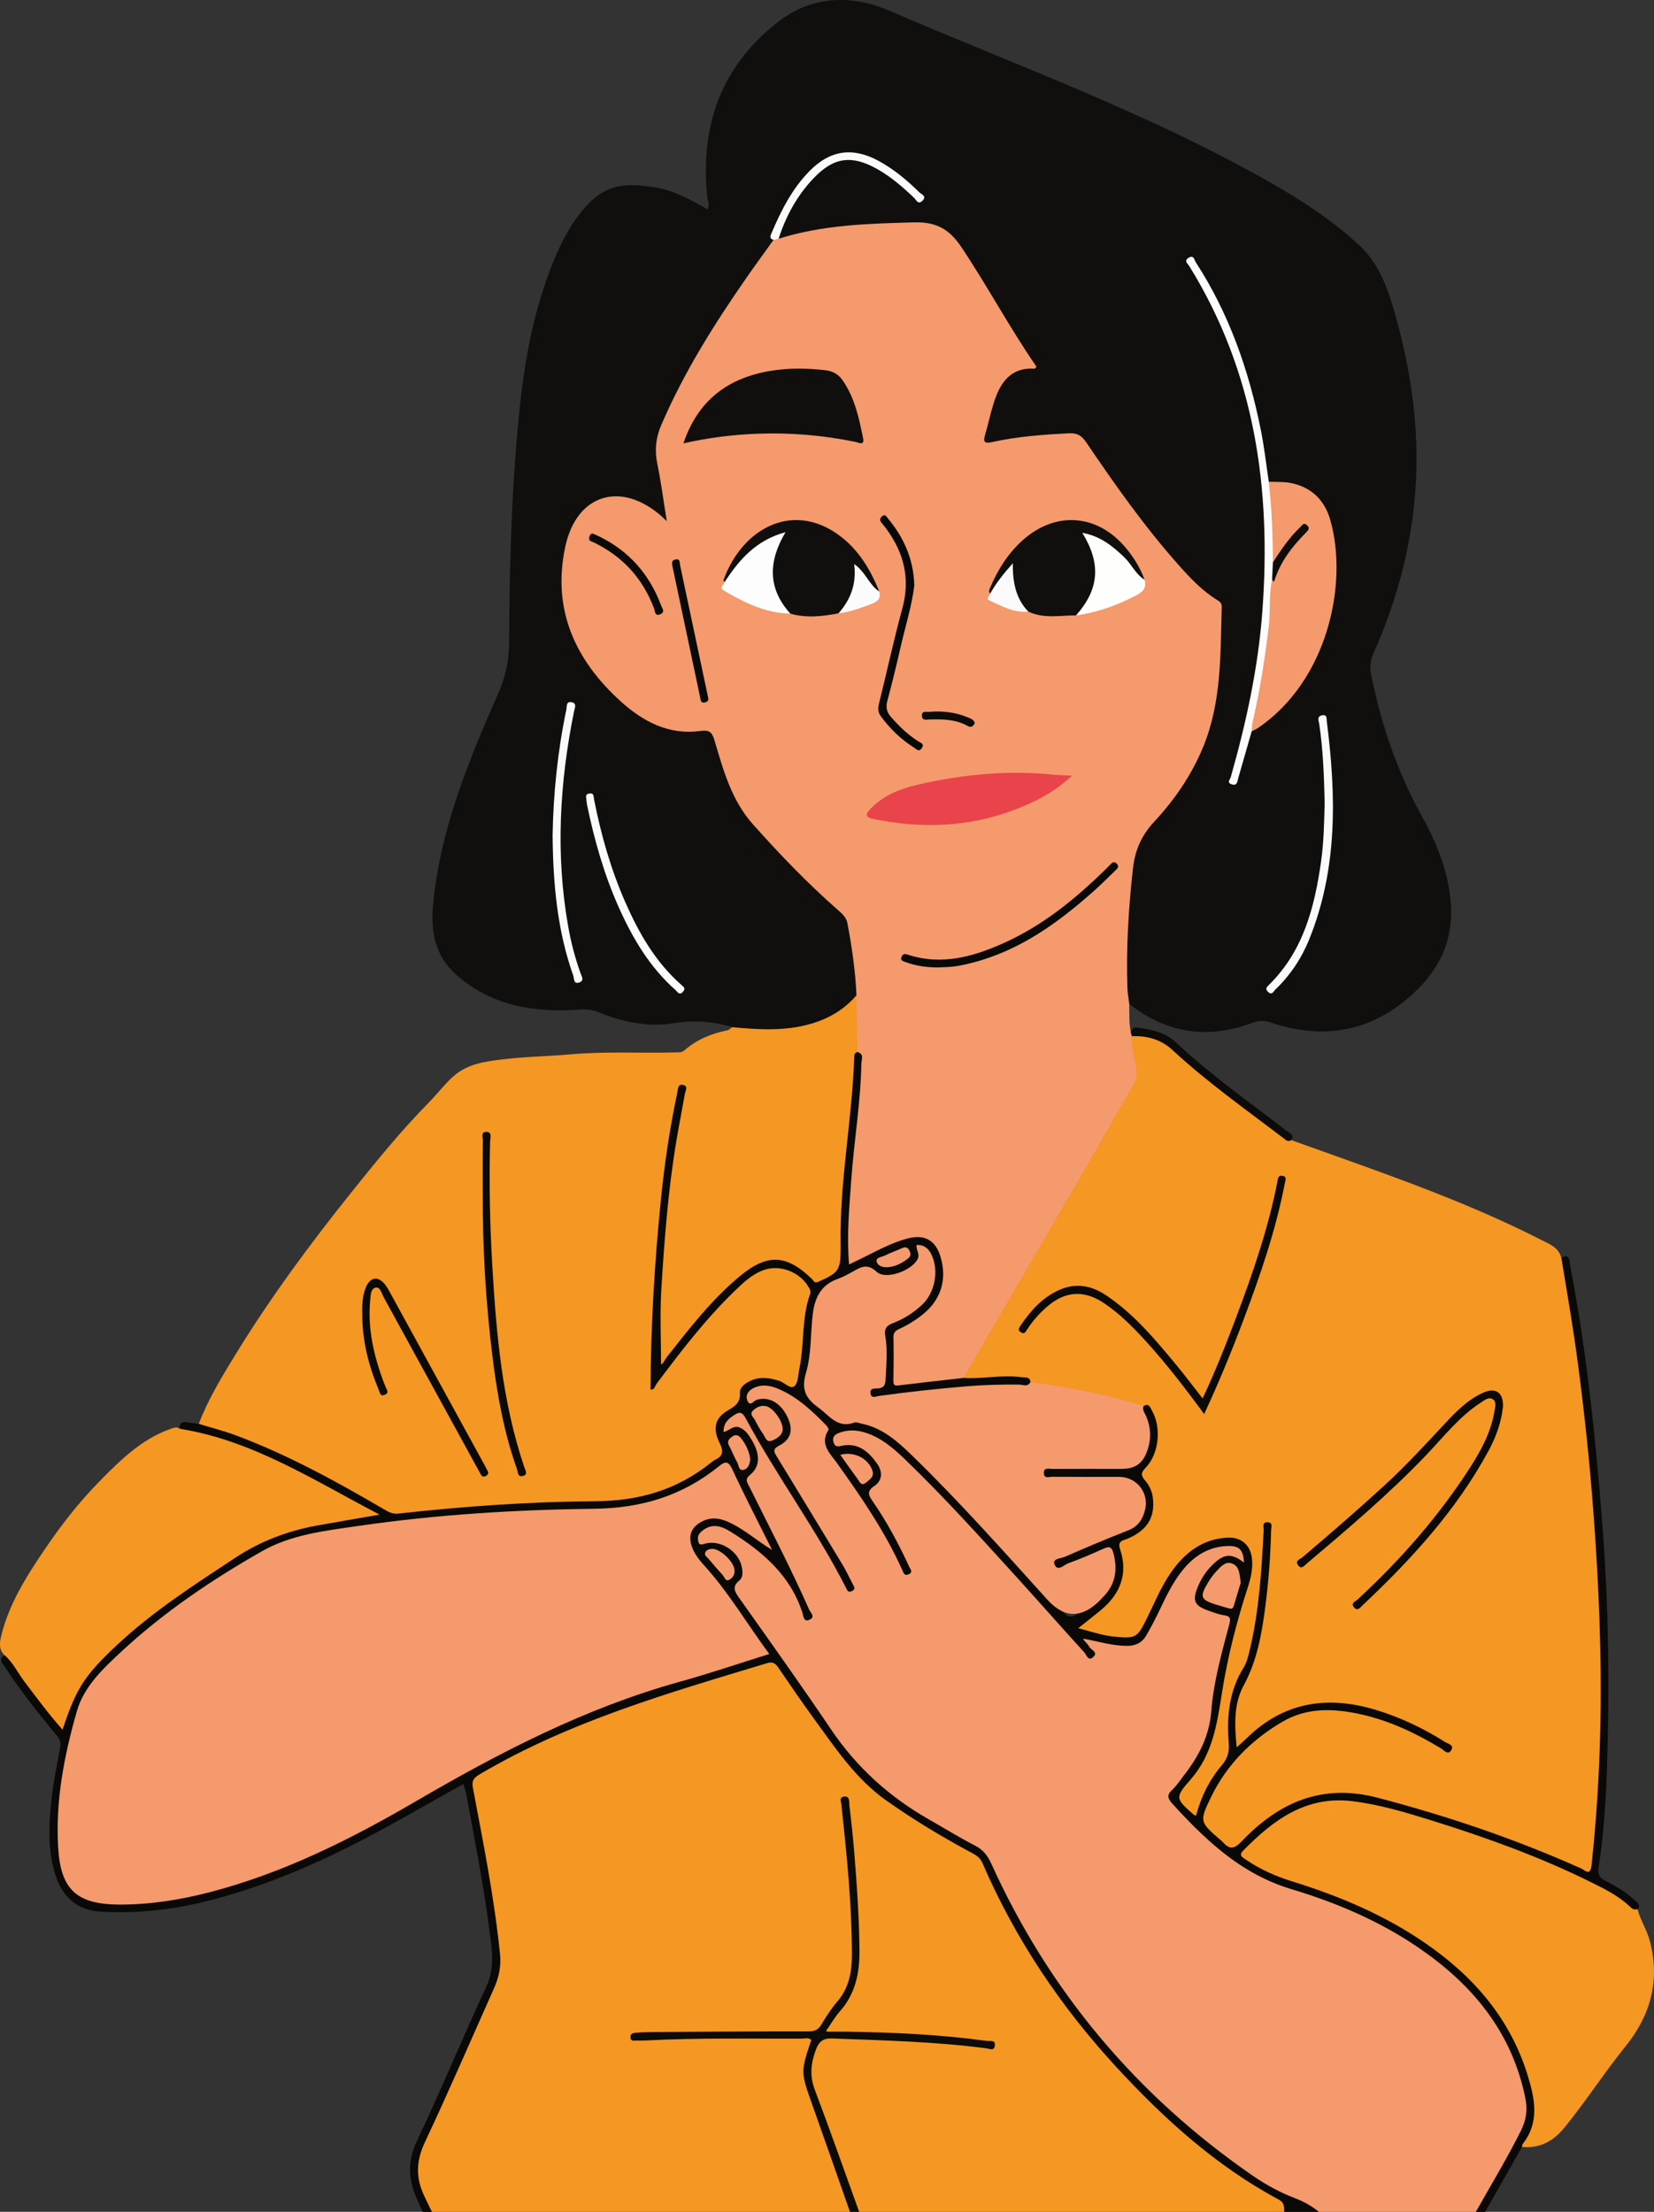 <?xml version="1.0" encoding="UTF-8"?><svg id="Capa_2" xmlns="http://www.w3.org/2000/svg" viewBox="0 0 716.06 957.44"><rect x="0" y="0" width="716.06" height="957.44" fill="#333333" stroke="none"/><defs><style>.cls-1{fill:#e9434b;}.cls-2{fill:#f49723;}.cls-3{fill:#fafafa;}.cls-4{fill:#100f0d;}.cls-5{fill:#0c0a08;}.cls-6{fill:#0c0907;}.cls-7{fill:#090908;}.cls-8{fill:#f49a6c;}.cls-9{fill:#fbfafa;}.cls-10{fill:#0a0909;}.cls-11{fill:#080808;}.cls-12{fill:#0d0b09;}.cls-13{fill:#fdfdfd;}.cls-14{fill:#fbfbfb;}.cls-15{fill:#0d0b08;}.cls-16{fill:#0c0a07;}.cls-17{fill:#0b0907;}.cls-18{fill:#0c0b09;}.cls-19{fill:#fcfbfb;}.cls-20{fill:#0c0a09;}.cls-21{fill:#fefefd;}.cls-22{fill:#0f0c0a;}.cls-23{fill:#fcfcfc;}</style></defs><g id="Capa_1-2"><path class="cls-2" d="M367.97,957.44H186.99c-6.3-5.19-9.48-17.46-6.22-25.63,5.01-12.52,10.89-24.67,16.43-36.97,5.47-12.14,10.69-24.4,16.17-36.54,3.13-6.93,1.63-13.81,.76-20.62-2.61-20.48-6.3-40.8-10.3-61.06-1.4-7.06-1.24-7.1,4.86-10.64,29.29-17.01,60.78-28.64,93.12-38.25,9.42-2.8,18.78-5.78,28.17-8.66,3.97-1.21,6.61-.24,8.95,3.14,7.02,10.13,14.16,20.17,21.33,30.19,8.02,11.21,17.16,21.2,28.65,28.94,9.26,6.24,18.71,12.19,28.66,17.25,5.12,2.6,8.58,6.11,11.02,11.53,13.33,29.7,31.38,56.34,53.06,80.62,18.06,20.23,38.01,38.22,60.64,53.2,3.75,2.48,7.71,4.62,11.53,6.99,2.41,1.5,4.33,3.38,2.12,6.49h-183.98c-2.12-1.09-2.84-3.12-3.61-5.18-5.9-15.91-11.37-31.97-17.33-47.85-2.48-6.61-1.25-12.73,1.29-18.88,1.29-3.12,3.6-4.55,7-4.58,12.82-.12,25.6,.89,38.39,1.52,9.29,.46,18.61,.92,27.81,2.43-18.08-2.6-36.3-3.2-54.51-3.94-2.49-.1-5,.02-7.49-.03-2.13-.04-4.68,.38-5.77-1.96-.96-2.07,.57-3.99,1.9-5.36,13.87-14.37,11.09-32.12,10.28-49.51-.64-13.79-2.46-27.48-3.66-41.22,1.46,15.98,2.98,31.96,3.92,47.98,.51,8.64,.75,17.29-.86,25.87-.96,5.15-4.46,8.88-7.29,12.94-9.28,13.33-5.99,11.12-21.19,11.25-19.31,.16-38.63-.15-57.95,.17-1.62,.03-3.26-.15-5.2,.4,5,.97,9.55-.57,14.17-.56,17.98,.05,35.97,0,53.95,.03,6.67,.01,7.56,1.06,5.31,7.3-2.21,6.12-2.01,11.93,.29,17.95,5.54,14.44,10.49,29.1,15.78,43.63,.87,2.41,2.49,4.87,.77,7.59Z"/><path class="cls-8" d="M638.95,957.44h-67.99c-18.29-6.46-34.33-16.8-49.18-29-31.29-25.71-57.82-55.59-78.29-90.66-5.45-9.35-10.94-18.71-14.82-28.86-1.69-4.42-4.52-7.29-8.77-9.62-14.89-8.17-29.7-16.56-42.6-27.8-7.73-6.73-13.49-15.16-19.48-23.35-13.57-18.56-26.09-37.86-39.48-56.54-1.54-2.15-2.75-4.18-.65-6.71,2.55-3.09,2.64-6.43,.23-9.61-2.78-3.65-5.88-7.08-11.13-6.18-2.19,.37-4.34,1.38-5.35-1.6-.9-2.66,.56-4.49,2.45-6.03,3.2-2.63,6.75-2.82,10.27-.88,13.95,7.69,26.26,17.05,32.4,32.54,.61,1.55,1.23,3.1,2.46,4.36-2.6-5.98-5.18-11.98-8.04-17.84-5.46-11.24-11.09-22.4-16.77-33.52-1.83-3.58-2.43-6.48,.61-9.95,3.61-4.11,1.39-8.48-.91-12.48-1.96-3.42-4.64-5.08-8.73-3.35-2.23,.94-3.26-.4-2.83-2.49,.74-3.55,3.12-5.9,6.5-6.95,3.46-1.08,4.58,1.73,5.92,4.05,9.62,16.57,19.8,32.79,29.96,49.03,4.39,7.02,8.26,14.36,12.52,21.46-6.22-12.69-13.76-24.61-21.33-36.51-3.58-5.62-7.07-11.3-10.31-17.12-1.7-3.05-1.55-5.37,1.56-7.7,3.85-2.88,4.27-6.25,2.17-10.58-2.35-4.83-6.13-7.05-10.68-6.24-2.39,.43-5.32,1.86-6.25-1.69-.83-3.14,1.72-4.78,4.14-6.06,3.56-1.9,7.22-1.23,10.63,.27,8.05,3.54,14.71,9.06,20.76,15.34,1.19,1.24,2.09,2.77,1.49,4.53-1.55,4.57,.62,8.13,3.06,11.57,7.23,10.19,14.55,20.31,20.79,31.17,2.96,5.15,5.14,10.73,8.55,15.63-4.1-9.47-9.16-18.42-14.88-26.99-2.21-3.32-3.19-6.04,.6-8.97,2.64-2.04,2.53-4.92,.89-7.66-2.84-4.74-6.77-7.73-12.61-7.47-2.53,.11-5.43,.41-5.69-3.16-.27-3.59,2.42-4.91,5.38-5.41,4.55-.77,8.97-.14,13.13,1.96,3.73,1.89,7.36,4.02,10.38,6.9,14.71,14.03,28.68,28.77,42.38,43.78,13.02,14.26,25.96,28.59,38.73,43.08,.25,.28,.52,.41,.86,.37-.15-.83-.88-1.31-1.24-2.01-1.52-2.99-.91-4.1,2.36-3.7,3.3,.4,6.54,1.25,9.83,1.78,9.28,1.48,11.5,.38,15.94-8.05,3.26-6.18,5.62-12.8,9.51-18.68,3.64-5.5,7.69-10.46,13.76-13.43,3.85-1.88,7.88-2.59,12.13-2.17,2.72,.27,4.68,1.61,5.86,4.07,.6,1.25,.97,2.63,.03,3.78-.93,1.14-2.24,.55-3.21,0-3.98-2.25-7.17-.47-9.9,2.14-3.03,2.89-5.2,6.45-6.55,10.48-1.13,3.35,0,5.46,3.21,6.67,1.87,.71,3.77,1.33,5.67,1.95,5.76,1.89,5.89,2.14,4.49,8.24-2.16,9.41-4.45,18.79-6.12,28.31-.6,3.44-1.38,6.85-1.56,10.36-.53,10.24-6.19,18.04-12.13,25.78-6.94,9.05-7.56,6.64,.61,15.3,13.2,13.99,27.75,26.11,47.06,31.63,23.39,6.69,45.1,17.18,64.24,32.54,18.57,14.9,30.95,33.68,36.43,56.95,1.36,5.77,1.03,11.19-1.7,16.49-5.25,10.23-10.73,20.32-16.82,30.09-1.07,1.72-2.41,3.17-3.97,4.44Z"/><path class="cls-17" d="M638.95,957.44c6.56-11.73,13.57-23.19,19.56-35.24,2.37-4.77,2.85-9.15,1.78-14.32-5.52-26.79-21.01-46.66-42.67-62.32-17.73-12.82-37.53-21.5-58.33-27.73-12.11-3.63-22.5-9.78-32.03-17.74-7.05-5.88-13.46-12.41-19.62-19.22-1.96-2.17-2.74-3.73-.21-6.05,1.94-1.78,3.4-4.09,5.03-6.19,6.42-8.25,11.07-16.9,11.93-27.9,1-12.73,4.51-25.19,7.8-37.58,.68-2.58,.44-3.58-2.32-3.97-2.28-.33-4.49-1.2-6.69-1.97-6.19-2.16-7.12-4.39-4.51-10.55,1.51-3.57,3.62-6.75,6.41-9.44,4.92-4.76,8.08-4.94,13.48-.84-.36-5.76-2.09-7.41-7.58-7.13-8.05,.41-14.15,4.41-19.06,10.51-4.32,5.36-7.2,11.55-10.15,17.71-1.72,3.59-3.58,7.14-5.59,10.57-1.82,3.11-4.63,4.43-8.35,4.42-6.32-.02-12.32-1.96-19.21-3.19,1.38,1.63,2.4,2.52,3.02,3.64,.76,1.37,3.88,2.23,1.72,4.31-2.24,2.15-3-.92-3.95-1.96-9.87-10.84-19.55-21.85-29.41-32.7-15.81-17.37-31.53-34.83-48.48-51.11-4.94-4.74-10.14-9.16-16.86-11.29-3.93-1.25-7.83-1.36-11.71,.21-1.77,.72-2.66,1.83-2.12,3.87,.53,2,1.72,2.02,3.41,1.64,7.18-1.6,11.71,2.39,15.46,7.67,2.48,3.49,2.4,7.26-1.18,9.69-3.38,2.3-2.57,3.92-.71,6.62,6.14,8.93,11.28,18.45,15.79,28.3,.46,1.01,1.84,2.39-.22,3.31-1.88,.84-2.23-.65-2.77-1.86-7.46-16.66-17.76-31.57-28.31-46.36-2.89-4.05-7.62-8.18-3.61-14.27,.21-.33-.52-1.51-1.05-2.06-6.2-6.32-12.6-12.4-20.97-15.84-3.52-1.45-7.08-1.95-10.62-.14-2.17,1.11-3.42,3.11-2.47,5.37,1.18,2.8,2.77,0,3.95-.35,5.28-1.59,10.44,1.17,13.44,7.54,2.51,5.35,1.59,9.57-3.62,12.25-3.12,1.61-2.17,2.89-.98,4.85,9.44,15.49,18.88,30.97,28.26,46.5,1.72,2.84,3.09,5.89,4.66,8.82,.58,1.08,1.22,1.95-.45,2.8-1.68,.86-2.06-.36-2.54-1.31-12.9-25.42-30-48.35-43.45-73.44-1.4-2.61-2.55-3.04-4.89-1.5-2.56,1.69-4.83,3.49-4.69,7.43,2.49-.64,4.3-3.06,6.95-1.97,2.3,.95,3.65,2.82,4.89,4.82,4.05,6.52,4.18,11.92-.4,15.7-2.4,1.98-1.21,3.26-.36,4.96,8.81,17.73,17.97,35.29,25.98,53.4,.56,1.26,2.71,2.96,.38,4.2-2.89,1.54-2.91-1.65-3.33-2.94-5.25-16.25-17.28-26.44-31.08-35.04-3.65-2.27-7.53-3.73-11.64-.86-1.58,1.1-2.84,2.42-2.45,4.53,.24,1.33,.38,2.32,2.54,1.63,6.88-2.2,15.12,3.08,16.44,10.16,.38,2.04,.51,4.33-1.09,5.65-3.36,2.77-2.02,4.83,0,7.69,13.39,18.88,26.81,37.73,39.77,56.91,11.06,16.36,25.22,29.12,42.28,38.83,6.65,3.79,13.17,7.83,19.96,11.33,3.5,1.8,5.43,4.27,7.03,7.79,25.15,55.47,62.97,100.37,113.03,134.99,5.76,3.98,11.86,7.34,18.45,9.85,3.73,1.42,7.25,3.33,10.33,5.93h-15c-.09-2.08,.28-3.93-2.37-5.34-27.07-14.5-49.49-34.83-70.13-57.19-24.23-26.26-43.93-55.61-58.12-88.49-1.06-2.44-2.92-3.48-4.96-4.57-12.63-6.77-24.86-14.15-36.59-22.43-13.39-9.45-22.19-22.86-31.6-35.76-5.2-7.13-10.18-14.42-15.15-21.71-1.25-1.84-2.34-2.82-4.84-2.06-42.69,12.9-85.6,25.17-124.43,48.08-2.64,1.56-3.64,2.73-3,6.09,4.51,23.85,9.27,47.66,11.72,71.86,.55,5.43-.57,10.19-2.7,14.96-9.91,22.17-19.52,44.49-29.86,66.46-3.83,8.14-3.98,15.55-.17,23.38,1.09,2.24,2.16,4.49,3.24,6.73h-4c-.94-2.13-1.92-4.24-2.83-6.38-3.49-8.18-3.67-15.87,.37-24.39,10.47-22.09,19.79-44.72,30.08-66.9,3.83-8.25,2.3-16.29,1.25-24.44-2.51-19.6-6.39-38.99-9.92-58.43-.26-1.44-.81-2.83-1.35-4.68-9.36,5.25-18.48,10.36-27.58,15.49-25.59,14.41-52,26.9-80.52,34.47-16.19,4.3-32.61,6.31-49.37,5.26-9.24-.58-15.94-5.91-19.08-15.72-3.48-10.86-2.9-22.04-1.7-33.13,.8-7.41,2.34-14.74,3.7-22.08,.4-2.17-.11-3.68-1.53-5.38-8-9.59-15.73-19.39-22.58-29.85-1.1-1.68-2.68-3.25,.13-4.76,2.62-.47,3.37,1.75,4.47,3.26,5.2,7.13,10.24,14.39,15.89,21.19,1.14,1.37,1.95,3.11,4.07,3.94,2.1-4.88,3.47-10,6.44-14.46,10.05-15.14,23.88-26.34,38.21-36.99,11.1-8.26,22.76-15.71,34.48-23.06,12.28-7.72,26.14-10.61,40.11-13.15,4.59-.84,9.23-1.33,14.4-2.2-21.35-11.71-42.17-23.4-64.91-31.17-4.28-1.46-8.64-2.46-13.12-3.02-1.64-.2-3.88,.31-4.22-2.37-.23-2.06,.49-3.2,2.76-2.89,1.8,.25,3.6,.48,5.4,.72,2.13-1.29,4.23-.35,6.29,.16,11.57,2.84,22.25,8,32.96,12.99,12.24,5.7,24.33,11.82,35.65,19.13,6.72,4.34,13.38,4.9,20.83,4.18,20.21-1.97,40.45-3.32,60.76-4,11.79-.39,23.61-.83,35.38-1.99,3.02-.3,5.92-1.16,8.58-2.54,7.11-3.68,13.89-7.91,20.49-12.44,3.01-2.07,4-4.28,2.67-8-2.38-6.66-.89-10.53,4.86-14.65,1.63-1.17,3.13-2.25,3.86-4.36,2.93-8.41,8.98-11.47,17.53-9.06,7.76,2.18,7.89,2.2,9.03-5.8,1.36-9.55,1.56-19.22,3.52-28.73,1.19-5.77-7.59-11.71-14.69-10.44-5.35,.96-9.32,4.3-13.12,7.83-6.72,6.25-12.85,13.06-18.66,20.15-5.07,6.19-9.96,12.51-14.72,18.94-.99,1.34-1.95,2.71-3.24,3.79-.77,.64-1.65,1.34-2.69,.95-1.12-.41-1.14-1.57-1.08-2.54,.69-11.14-.23-22.3,.69-33.46,.94-11.44,1.52-22.91,2.43-34.35,1.53-19.28,4.04-38.42,7.95-57.37,.52-2.51,.85-6.17,4.34-5.61,3.76,.61,2.4,4.17,1.92,6.6-5.04,25.37-7.53,51.02-9.3,76.81-.77,11.29-.17,22.63-2.17,34.41,1.99-.66,2.49-1.91,3.21-2.84,7.71-9.84,15.64-19.48,24.59-28.25,2.15-2.1,4.4-4.06,6.81-5.86,11.05-8.23,18.97-8.14,29.8,.37,3.81,2.99,10.71,.35,11.68-4.48,.23-1.15,.22-2.32,.19-3.49-.57-21.89,2.27-43.53,4.65-65.21,.64-5.79,.42-11.65,1.38-17.42,.32-1.93,.16-4.12,2.64-4.89,4,.4,3.39,3.62,3.42,6.08,.12,10-1.39,19.88-2.43,29.8-1.69,16.03-3.15,32.09-3.44,48.22-.1,5.75,.27,5.85,5.47,3.24,5.51-2.76,11.09-5.38,16.99-7.18,10.17-3.1,17.42,2.07,18.44,12.7,1.11,11.6-3.49,20.28-13.61,25.54-5.9,3.07-8.1,7.1-7.41,13.53,.44,4.1,.23,8.3-.13,12.09,9.36-2.92,19.27-2.3,28.88-3.76,6.06-.48,12.13-.59,18.2-1.08,3.9-.32,8.35-.73,11.13,3.39-.09,3.82-3.09,3.38-5.44,3.47-8.14,.31-16.28,.11-24.44,.87-10.94,1.02-21.85,2.2-32.75,3.59-1.65,.21-3.29,.59-4.96,.24-1.18-.24-2.25-.69-2.58-2.03-.32-1.31,.19-2.47,1.3-2.97,4.33-1.96,4.37-5.96,4.66-9.74,.3-3.82,.31-7.66-.41-11.46-.73-3.83,.76-6.43,4.19-8.13,4.17-2.08,8.38-4.11,11.78-7.44,6.58-6.46,7.31-16.03,1.25-22.84-.04,5.98-3.89,8.63-8.34,10.58-4.5,1.98-9.06,2.07-13.4-.6-1.52-.93-3.04-1.41-4.71-.61-4.65,2.24-9.42,4.25-13.72,7.14-3.11,2.1-4.46,5.37-5.07,8.88-1.95,11.15-1.63,22.59-4.37,33.64-.12,.49-.08,1,.02,1.49,.52,2.57,12.56,13.29,15.05,12.94,12.09-1.69,20.85,4.73,28.89,12.14,13.23,12.19,25.29,25.55,37.4,38.84,9.75,10.7,19.73,21.2,29.16,32.19,1.56,1.81,3.33,2.91,5.64,1.4,5.18-3.39,10.15-7.02,13.46-12.43,2.1-3.42,2.67-7.1,1.94-11.05-.56-3.01-2.1-3.91-4.97-2.75-4.17,1.69-8.36,3.31-12.51,5.05-1.23,.51-2.43,1.12-3.76,1.33-1.8,.29-3.43-.05-4.12-1.93-.66-1.81,.68-2.81,2.03-3.52,3.25-1.7,6.67-3.03,10.05-4.44,6.76-2.82,13.65-5.35,20.25-8.54,6.04-2.91,7.84-9.29,4.69-15.18-1.65-3.08-3.95-4.68-7.57-4.64-8.49,.08-16.99,.03-25.48,.02-1.33,0-2.67,.05-3.99-.1-2.21-.25-4.6-.53-4.5-3.52,.1-2.98,2.56-3.21,4.73-3.27,8.99-.23,17.99-.06,26.98-.1,10.37-.04,15.13-6.2,12.98-16.57-.62-3-2.87-5.81-1.34-9.14,2.96-2.43,4.32,.07,5.3,2.05,3.8,7.67,3.98,15.54-.51,22.91-2.13,3.49-2.7,6.04-.63,9.9,4.7,8.81,1.19,18.92-7.83,23.23-3.49,1.67-4.52,3.54-3.78,7.35,1.92,9.95-1.81,17.92-9.41,24.33-2.14,1.8-4.61,3.22-6.68,5.88,5.81,2.4,11.52,3.47,17.54,2.79,2.88-.33,4.15-2.59,5.35-4.78,3.28-5.99,5.87-12.36,9.36-18.22,5.52-9.27,12.64-16.73,23.8-19.1,10.39-2.2,16.56,2.87,16.36,13.51-.07,3.72-1.07,7.24-2.17,10.74-5.28,16.71-10.08,33.65-11.85,51.04-1.33,13.02-6.75,23.46-14.48,33.26-2.23,2.82-3.26,5.43-.2,8.29,1.32,1.24,2.37,1.19,2.98-.58,2.56-7.33,6.84-13.66,11.35-19.89,1.53-2.12,1.47-4.77,1.32-7.26-.75-12.06,1.42-23.28,7.02-34.25,4.57-8.94,4.87-19.3,5.96-29.23,1-9.1,1.76-18.22,2.1-27.37,.01-.33,.03-.67,.08-1,.28-1.84,.5-3.96,2.9-3.99,2.67-.04,3.08,2.06,3.11,4.21,.14,12.02-1.16,23.93-2.58,35.84-1.37,11.5-4.01,22.56-9.36,32.98-3.34,6.5-3.56,13.71-2.85,21.61,2.98-2.06,5.47-3.96,7.77-5.98,12.04-10.61,26.35-12.25,41.33-10.04,14.55,2.14,27.71,8.24,40.14,15.95,.85,.53,1.67,1.11,2.35,1.85,.83,.9,1.42,1.91,.8,3.15-.69,1.37-1.89,1.81-3.35,1.58-2.03-.31-3.71-1.43-5.45-2.42-9.01-5.12-18.33-9.48-28.36-12.27-17.66-4.91-33.56-2.42-47.41,10.36-8.67,8-16.49,16.52-20.51,27.87-2.03,5.73,2.67,13.71,8.61,14.9,1.84,.37,2.75-.86,3.78-1.9,3.52-3.56,7.4-6.72,11.42-9.69,13.26-9.8,27.76-13.84,44.23-10.1,29.19,6.62,57.31,16.4,84.83,28.01,.61,.26,1.2,.57,1.81,.85,8.78,3.98,8.68,3.97,9.58-5.85,2.65-29.04,3.92-58.16,2.92-87.29-.85-24.76-2.12-49.52-4.49-74.22-2.82-29.36-6.3-58.61-11.63-87.63-.33-1.78-.78-3.65,.79-5.17,3.61-2.11,3.46,1.3,3.76,2.92,1.86,10.11,3.66,20.24,5.16,30.41,4.07,27.59,6.77,55.35,8.9,83.14,2.69,35.01,3.1,70.11,1.9,105.2-.48,14.24-1.45,28.51-3.65,42.64-.38,2.45,.34,3.98,2.67,5.19,4.57,2.37,9.11,4.86,12.87,8.47,1.1,1.06,2.97,1.98,1.39,4.02-1.85,1.54-3.49,.6-4.93-.61-7.89-6.64-17.28-10.69-26.5-14.84-24.18-10.88-49.21-19.47-74.82-26.35-4.18-1.12-8.46-1.81-12.68-2.75-15.61-3.48-28.89,1.44-40.86,11.12-2.58,2.09-5.22,4.13-7.61,6.46-2.22,2.17-2,3.87,.66,5.55,5.1,3.23,10.47,5.8,16.24,7.57,21.28,6.52,41.65,15.05,60.02,27.81,23.38,16.25,40.04,37.21,46.46,65.61,2.07,9.14,.31,16.67-6.04,23.32-5.31,9.36-10.62,18.72-15.93,28.09h-4Z"/><path class="cls-15" d="M367.97,957.44c-5.4-15.36-10.75-30.74-16.21-46.07-5.14-14.45-5.19-14.43-.52-28.34-1.24-1.15-2.79-.56-4.17-.55-22.31,.07-44.62-.41-66.92,.76-1.5,.08-3,.1-4.49,.06-1.06-.03-2.53,.53-2.71-1.26-.2-1.97,1.42-2.01,2.68-2.13,2.15-.2,4.32-.26,6.48-.28,22.65-.14,45.29-.33,67.94-.3,2.72,0,4.22-.74,5.58-3.01,2.05-3.42,4.22-6.83,6.82-9.84,5.15-5.96,6.38-12.96,6.37-20.44-.04-21.33-2.14-42.52-4.45-63.69-.02-.17-.11-.33-.08-.49,.22-1.45-1.45-3.79,1.04-4.14,2.8-.39,2.21,2.4,2.4,3.98,.81,6.6,1.54,13.22,2.07,19.85,1.16,14.26,2.18,28.52,2.28,42.86,.07,9.89-1.79,18.75-8.53,26.31-2.07,2.32-3.62,5.11-6.15,8.74,3.69,0,6.41-.04,9.12,0,20.31,.31,40.58,1.23,60.72,4,1.38,.19,3.93-.65,3.44,2.18-.39,2.28-2.28,1.2-3.67,1.02-22.15-2.9-44.44-3.42-66.72-4.26-3.83-.14-5.69,1.24-6.99,4.66-2.22,5.8-2.88,11.33-.59,17.42,6.63,17.57,12.86,35.3,19.24,52.96h-4Z"/><path class="cls-4" d="M316.97,444.6c-8.35-2.5-16.63-3.1-25.43-1.66-11.17,1.83-22.16-.6-32.65-4.83-2.51-1.01-4.86-1.28-7.66-1.09-19.43,1.38-37.74-1.27-53.28-14.69-9.69-8.37-11.56-19.12-10.46-30.75,3.06-32.26,15.15-61.84,28.07-91.08,3.16-7.16,4.8-14.14,4.84-22.02,.16-26.96,.69-53.94,2.72-80.83,1.99-26.36,4.78-52.64,13.91-77.76,3.48-9.58,7.46-18.89,13.73-27.04,9.64-12.52,17.87-14.32,33.45-11.61,7.91,1.38,14.98,5.27,22.14,9.43,1.09-2.04,.03-3.68-.14-5.37-3.2-30.52,5.79-56.31,30.32-75.58,14.99-11.78,32.12-12.14,48.72-4.99,55.45,23.84,112.38,44.44,165.04,74.46,13.46,7.67,26.39,16.09,37.88,26.69,8.66,7.99,12.38,18.23,15.5,29.05,7.39,25.63,11.08,51.72,9.02,78.37-1.87,24.24-8.23,47.43-18.12,69.63-1.36,3.06-1.61,5.85-.95,9.13,4.32,21.33,11.12,41.69,21.74,60.81,6.47,11.66,11.53,23.9,12.69,37.51,1.48,17.3-5.5,30.62-18.29,41.56-17.87,15.28-37.96,17.99-59.79,10.64-2.88-.97-5.24-.82-8.08,.25-19.17,7.21-36.88,4.4-53.02-8.24-2.28-1.51-2.33-3.93-2.38-6.25-.4-19.68,.35-39.28,3.51-58.76,.76-4.66,2.71-8.33,5.91-11.77,16.29-17.48,28.08-37.3,29.96-61.73,.75-9.78,1.66-19.57,1.56-29.41-.03-2.87-.85-5.17-3.28-6.87-10.26-7.17-17.89-16.94-25.49-26.62-9.88-12.58-19.61-25.29-28.22-38.8-2.54-3.99-5.63-5.79-10.31-5.34-8.95,.86-17.93,1.33-26.79,3.06-7.99,1.56-9.32,.12-7.56-7.95,1.32-6.05,3.21-11.92,6.26-17.33,2.28-4.06,5.23-7.33,10.28-7.86,3.07-.32,3.64-1.69,1.89-4.3-10.89-16.17-19.75-33.61-31.27-49.4-3.67-5.04-7.65-7.34-14.1-7.34-19.89,0-39.63,.8-58.96,5.98-.81,.22-1.65,.24-2.47,.07-1.97-1.28-1-2.97-.45-4.43,3.43-9.13,8.34-17.44,15.14-24.41,8.19-8.39,18.14-9.26,28.61-2.95,5.71,3.43,11,7.44,15.86,11.96-7.62-7.36-15.54-14.35-26.41-16.51-7.27-1.45-13.08,2.11-17.98,6.72-7.89,7.43-12.59,17.04-16.76,26.89-.41,.96-.15,1.97-.08,2.97-3.05,7.13-8.39,12.73-12.66,19.06-13.24,19.63-25.96,39.53-35.16,61.49-2.32,5.53-2.58,10.89-1.45,16.58,1.3,6.53,2.23,13.13,3.34,19.7,.26,1.56,1.01,3.64-.85,4.52-1.43,.67-2.77-.77-3.96-1.66-5.12-3.83-10.28-7.17-17.19-6.97-9.66,.28-15.7,3.84-19.18,13.01-6.33,16.69-4.76,33.08,3.02,48.89,5.61,11.41,13.69,20.87,24.1,28.21,8.42,5.94,17.67,9.38,28.18,7.88,3.89-.55,6.12,.93,6.89,4.66,4.69,22.72,17.81,40.16,34.5,55.43,6.14,5.62,11.54,12.01,18.09,17.22,1.96,1.56,3.85,3.42,4.52,5.87,2.97,10.78,4.54,21.76,4.11,32.99-4.5,7.49-11.82,10.87-19.69,13.28-9.81,3.01-19.87,3.48-30,2.05-1.76-.25-3.68-.28-5.02-1.8Z"/><path class="cls-8" d="M370.78,430.76c-.45-10.48-1.97-20.83-3.91-31.13-.47-2.49-2.13-3.97-3.92-5.54-13.17-11.54-25.27-24.14-36.93-37.2-9.36-10.48-12.87-23.5-16.69-36.38-1.13-3.82-2.33-4.59-6.25-4.07-13.6,1.8-24.73-4.11-34.38-12.85-19.86-17.98-29.77-39.96-23.97-66.98,4.87-22.69,23.98-28.54,41.51-13.29,.61,.53,1.19,1.11,2.42,2.26-1.42-8.8-2.46-16.85-4.09-24.78-1.22-5.94-.65-11.33,1.75-16.92,9.86-22.9,23.05-43.83,37.23-64.2,3.71-5.32,7.55-10.55,11.33-15.83,.57-.88,1.34-.91,2.21-.51,19.13-6.02,38.86-6.56,58.69-7.08,9.35-.25,15.14,2.8,20.34,10.58,11.39,17.02,21.02,35.1,32.6,51.9-.4,.46-.59,.86-.76,.85-10.63-.65-15.02,6.23-17.76,14.89-1.45,4.59-2.4,9.34-3.78,13.95-1.05,3.51,.55,3.51,3.19,2.92,10.93-2.43,22.04-3.22,33.19-3.79,3.74-.19,5.59,1.15,7.56,4.06,12.42,18.34,25.2,36.43,39.95,53.02,4.98,5.6,10.13,11.07,16.59,15.06,1.19,.74,2.08,1.38,2.03,3.02-.61,20.43,0,40.99-7.99,60.48-5,12.19-12.33,22.91-21.19,32.43-5.5,5.91-8.34,12.23-9.24,20.19-1.95,17.24-2.99,34.49-2.43,51.83,.07,2.32,.53,4.62,.81,6.93,.06,4.25-.18,8.52,.76,12.72,.51,.17,.89,.49,1.13,.97,1.11,4.53,1.56,9.18,2.37,13.77,.57,3.23-.14,6.21-1.81,9.1-17.4,30.15-34.59,60.43-52.08,90.53-5.36,9.22-11.04,18.24-16.23,27.56-1.52,2.74-3.02,5.61-5.95,7.24-9.41,1.08-18.83,2.11-28.24,3.26-2.07,.25-2.08-.75-2.06-2.28,.08-6.16,.17-12.32,.02-18.48-.05-2.05,.77-2.92,2.49-3.7,3.64-1.65,7.05-3.76,10.18-6.27,7.79-6.26,10.55-14.89,7.83-24.56-2.11-7.5-6.87-10.28-14.34-8.34-7.31,1.9-13.83,5.64-20.55,8.92-1.44,.7-2.89,1.4-4.83,2.34-1.04-12.46,.07-24.36,.92-36.25,1.2-16.93,4.09-33.72,4.41-50.72,.03-1.74,1.3-4.16-1.68-4.98-1.14-.86-1.75-2.08-1.77-3.44-.11-7.1-1.29-14.28,1.34-21.21Z"/><path class="cls-2" d="M417.08,596.47c16.99-29.19,34.01-58.37,50.97-87.58,7.68-13.24,15.17-26.59,22.9-39.81,1.62-2.78,1.1-5.43,.67-8.2-.64-4.09-1.81-8.12-1.59-12.32,1.99-1.98,4.31-1.21,6.58-.79,6.72,1.23,11.41,5.67,16.38,9.92,14.8,12.63,30.44,24.21,46.03,35.84,11.21,4.01,22.43,7.98,33.63,12.03,25.26,9.14,50.32,18.8,74.29,31.01,3.57,1.82,7.78,3.25,9,7.9,2.59,15.57,5.27,31.12,7.32,46.78,2.7,20.63,4.9,41.31,6.47,62.04,2.44,32.06,3.83,64.17,3.05,96.33-.47,19.3-1.69,38.57-3.76,57.78-.53,4.94-2.85,2.15-4.57,1.38-28.45-12.74-57.83-22.67-88-30.58-24.06-6.3-42.75,1.93-58.84,18.83-3.19,3.35-5.23,3.75-8.15,.43-.33-.37-.73-.68-1.11-1.01-9.02-7.77-9.18-8-4-18.66,6.83-14.06,17.51-24.67,30.85-32.49,10.68-6.27,22.31-5.82,33.96-3.22,12.48,2.79,23.87,8.18,34.74,14.79,1.32,.8,3.11,3.22,4.5,.5,1.08-2.11-1.59-2.53-2.8-3.3-9.46-6-19.5-10.77-30.26-13.99-20.96-6.26-39.82-3.27-55.81,12.54-1.15,1.14-2.4,2.18-4.15,3.75-.93-9.62-1.32-18.77,3.03-26.77,5.81-10.71,7.82-22.22,9.35-33.92,1.45-11.06,2.28-22.19,2.54-33.35,.03-1.35,.89-3.36-1.57-3.39-2.49-.03-1.59,2.1-1.65,3.38-.9,17.46-1.95,34.9-6.05,51.97-.62,2.57-1.23,5.31-2.6,7.5-6.34,10.13-7.38,21.24-6.47,32.72,.29,3.69-.42,6.6-2.93,9.53-5.43,6.35-9.07,13.79-11.2,21.85-.51-.11-.72-.09-.83-.19-8.07-7.07-8.53-7.48-1.63-15.31,9.64-10.94,11.54-24.21,13.67-37.75,2.43-15.44,6.32-30.6,11.16-45.49,1.3-4.01,2.22-8.02,1.83-12.25-.56-6.06-4.67-9.65-10.75-9.29-10.7,.62-18.28,6.44-24.19,14.87-4.42,6.31-7.3,13.44-10.69,20.3-4.04,8.18-4.76,8.57-13.89,7.69-1.98-.19-3.96-.56-5.89-1.03-3.04-.73-6.04-1.62-9.83-2.65,3.53-2.81,6.6-5.17,9.59-7.63,8.54-7.03,12.15-15.76,8.52-26.58-1.26-3.75,1.47-3.73,3.38-4.56,8.33-3.61,11.77-9.11,10.86-17.4-.32-2.93-1.49-5.55-3.34-7.67-1.88-2.16-2.02-3.36,.19-5.63,5.83-5.99,6.89-17.52,2.71-24.72-.74-1.27-1.28-3.44-3.62-1.92-1.77,1.08-3.55,.43-5.28-.07-12.43-3.6-25.11-5.95-37.88-7.9-2.1-.32-4.33-.5-5.8-2.41-.22-2.53-2.26-1.91-3.76-2.12-8.43-1.2-16.84,.83-25.27,.28Z"/><path class="cls-2" d="M370.78,430.76c.14,8.22,.29,16.43,.43,24.65-.94,.24-1.35,.9-1.38,1.81-.85,27.29-6.41,54.23-5.89,81.62,0,.33,0,.67,0,1,.02,10.04-.72,11.03-9.68,15.01-1.78,.79-1.99-.47-2.7-1.16-10.94-10.64-19.24-11.16-31.03-1.45-12.3,10.12-21.96,22.7-31.78,35.12-.98,1.24-1.54,2.92-2.56,3.28,0-10.73-.55-21.65,.12-32.5,1.32-21.75,2.98-43.49,6.63-65.01,1.11-6.55,2.4-13.07,3.55-19.62,.23-1.32,1.52-3.21-.58-3.81-2.55-.72-2.37,1.84-2.67,3.23-3.27,15.3-5.55,30.77-7.12,46.33-2.75,27.33-4.39,54.73-4.48,82.28,1.73,.14,1.86-1.54,2.55-2.47,10.49-14,21.11-27.89,33.72-40.1,3.83-3.71,7.73-7.47,12.88-9.26,7.11-2.47,15.73,1.06,19.39,7.62,.51,.91,.92,1.75,.54,2.8-3.79,10.52-2.41,21.78-4.68,32.51-.54,2.57-.48,6.04-2.11,7.39-1.77,1.46-4.26-1.57-6.58-2.3-4.26-1.34-8.44-1.96-12.63,.07-2.18,1.06-4.54,2.74-4.38,5.04,.29,4.34-2.13,5.86-5.3,7.74-5.55,3.28-6.64,7.74-3.43,14.2,1.7,3.41,1.45,5.49-2,7.12-.74,.35-1.39,.91-2.04,1.43-14.48,11.52-30.73,16.36-49.44,16.5-28.6,.21-57.21,2.16-85.67,5.37-2.65,.3-4.47-.84-6.45-2-20.56-12.01-41.41-23.46-63.78-31.83-5.28-1.98-10.78-3.36-16.18-5.02,4.1-10.77,10.1-20.58,16.08-30.32,14.95-24.32,31.89-47.29,49.72-69.56,10.77-13.45,21.64-26.87,33.76-39.19,3.6-3.65,6.7-7.8,10.54-11.26,6.04-5.46,13.62-6.5,21.2-7.43,9.87-1.21,19.84-1.33,29.72-2.2,15.13-1.34,30.24-.44,45.36-.83,1.33-.03,2.7,.11,3.8-.85,5.39-4.72,11.75-7.34,18.7-8.73,.74-.15,1.37-.88,2.06-1.34,11.37,1.06,22.71,1.8,33.93-1.43,7.84-2.26,14.57-6.16,19.88-12.41Z"/><path class="cls-2" d="M658.87,929.35c.14-.48,.16-1.05,.44-1.41,7.2-9.31,5.23-19.22,2.14-29.33-7.5-24.54-23.18-42.74-43.86-57.1-17.81-12.37-37.54-20.7-58.15-27.09-7.21-2.24-14.01-5.26-20.23-9.54-1.39-.96-3.01-1.73-1.07-3.72,12.95-13.28,27.24-23.88,47.18-21.49,11.75,1.41,23.11,4.82,34.39,8.34,23.37,7.29,46.37,15.56,68.37,26.39,6.42,3.16,12.88,6.31,18.08,11.41,.83,.82,1.76,.81,2.77,.65,1.26,4.77,4.04,8.86,5.34,13.76,4.56,17.22,.14,32.39-10.51,45.56-9.27,11.46-17.21,23.87-26.53,35.27-4.84,5.91-10.66,9.03-18.36,8.31Z"/><path class="cls-2" d="M77.87,618.49c31.57,5.05,57.85,22.23,86.46,37.15-9.88,1.72-18.44,3.15-26.98,4.71-12.72,2.31-24.52,6.74-35.44,13.94-17.79,11.72-35.7,23.22-51.32,37.85-14.08,13.19-17.6,18.75-23.51,36.59-6.01-6.74-11.17-13.78-16.45-20.73-2.89-3.81-4.93-8.25-8.59-11.47-2.45-2.21-2.31-4.94-1.64-7.83,3.31-14.21,10.99-26.26,19.02-38.1,7.08-10.45,14.87-20.45,23.69-29.41,8.91-9.06,18.08-18.16,30.56-22.6,1.47-.52,2.76-1.16,4.18-.08Z"/><path class="cls-12" d="M559.01,493.52c-1.51,.99-2.43-.14-3.47-.93-16.27-12.38-32.99-24.2-48.04-38.14-4.85-4.49-10.9-6.19-17.49-5.89-.12-.41-.25-.83-.37-1.25,.18-1.71,.82-2.8,2.84-2.51,6,.86,12,2.1,16.51,6.34,14.95,14.06,31.73,25.79,47.9,38.3,1.29,1,3.71,1.54,2.12,4.09Z"/><path class="cls-8" d="M334.27,670.92c-5.97-3.55-11.07-8.1-17.16-11.24-4.09-2.12-8.31-3.45-12.88-1.22-4.99,2.43-6.55,6.34-4.52,11.53,1.24,3.17,3.4,5.7,5.62,8.18,10.39,11.56,18.23,24.95,27.71,37.81-13.28,4.14-25.95,8.46-38.83,12.03-40.78,11.31-77.91,30.57-114.21,51.74-28.09,16.38-57.05,30.92-88.73,39.21-12.92,3.38-26.04,5.51-39.45,5.48-18.45-.05-25.54-6.28-26.64-24.65-1.21-20.18,2.58-39.87,8.11-59.1,3.06-10.63,11.27-18.36,19.24-25.75,18.41-17.08,39.12-31.07,60.85-43.44,12.77-7.27,27.45-8.88,41.77-10.96,33.84-4.93,67.97-7.02,102.08-7.44,20.54-.25,38.21-5.63,53.93-18.33,2.84-2.29,4.14-2.49,5.92,1.36,5.44,11.73,11.41,23.22,17.18,34.8Z"/><path class="cls-8" d="M446.1,598.31c16.58,2.21,33.01,5.15,48.95,10.37-.6,1.64,.48,2.84,1.07,4.18,2.18,4.95,2.36,10.01,.57,15.1-1.97,5.63-5.24,7.87-11.19,7.88-10,0-19.99-.03-29.99,.03-1.46,0-3.81-.8-3.59,1.98,.19,2.33,2.31,1.4,3.59,1.41,9.66,.08,19.33,.04,28.99,.04,7.55,0,13.04,6.83,11.23,14.27-.97,3.98-2.97,7.19-7.22,8.86-9.29,3.63-18.49,7.52-27.62,11.52-1.66,.72-5.44,.64-4.32,3.32,1.33,3.18,3.99,.15,5.84-.53,5.15-1.88,10.21-4.03,15.2-6.3,2.51-1.14,3.65-1.09,4.45,1.99,1.86,7.21,.85,13.51-4.53,18.88-.47,.47-.89,1-1.36,1.47q-11.81,11.83-22.76-.35c-19.1-21.12-38.03-42.42-58.46-62.29-6.34-6.17-12.93-12.09-22.06-13.9-.98-.19-2.11-.77-2.92-.47-7.52,2.78-10.98-3.15-15.94-6.68-5.71-4.06-7.04-8.22-5.09-14.85,2.4-8.15,1.91-16.83,2.91-25.26,.84-7.12,3.48-12.75,10.76-15.34,2.34-.83,4.55-2.06,6.72-3.28,3.45-1.94,6.18-3.56,10.19,.17,4.01,3.73,15.54-.63,17.81-5.68,.97-2.15-.82-3.79-.51-5.93,3.3-.16,5.25,1.58,6.52,4.33,3.22,6.97,1.41,16.38-4.22,21.63-3.69,3.44-7.93,6.12-12.62,7.91-2.82,1.07-3.74,2.45-3.23,5.53,1.04,6.27,.43,12.62,.11,18.94-.12,2.4-.85,3.58-3.39,3.76-1.22,.09-3.48-.31-3.13,2.11,.35,2.43,2.36,1.32,3.6,1.15,12.7-1.76,25.44-3.14,38.22-4.2,7.48-.62,14.96-.78,22.46-.73,1.64,.01,3.71,1.18,4.95-1.03Z"/><path class="cls-8" d="M537.15,685.08c-.89,2.95-1.98,6.57-3.06,10.19-.41,1.37-1.36,1.16-2.36,.88-1.59-.46-3.18-.92-4.76-1.4-7.27-2.21-7.77-3.39-3.92-9.82,1.01-1.69,2.2-3.33,3.56-4.76,1.8-1.9,3.79-4.4,6.67-3.41,3.31,1.13,3.34,4.58,3.86,8.32Z"/><path class="cls-8" d="M338.87,618.77c-.19,2.31-2.04,3.75-4.47,4.76-2.65,1.1-3-1.28-3.92-2.62-1.3-1.9-2.52-3.88-3.5-5.96-.63-1.33-2.66-2.68-1.04-4.3,1.51-1.5,3.53-2.5,5.85-1.91,2.97,.75,7.12,6.35,7.07,10.03Z"/><path class="cls-8" d="M363.77,629.76c5.9-1.64,12.03,1.48,13.89,6.71,.96,2.7-1.02,3.87-2.66,5.25-2.19,1.84-2.83-.3-3.71-1.5-2.52-3.41-4.97-6.89-7.52-10.46Z"/><path class="cls-8" d="M317.98,679.63c.21,1.89-.75,3.36-2.21,4.18-1.73,.96-2.05-1.08-2.83-1.93-2.14-2.32-4.2-4.72-6.23-7.14-.69-.82-2.06-1.57-1.3-2.89,.6-1.04,1.81-1.39,3.06-1.38,3.48,.03,9.33,5.66,9.51,9.16Z"/><path class="cls-8" d="M324.79,631.72c-.17,1.93-.82,3.89-2.64,4.48-2.42,.79-2.23-1.91-2.95-3.12-1.36-2.27-2.19-4.85-3.51-7.14-1.2-2.07,0-3.12,1.36-4.11,1.51-1.1,2.8-.51,3.86,.85,2.08,2.67,3.48,5.64,3.89,9.03Z"/><path class="cls-8" d="M384.53,548.53c-2.21,.23-4.54-.5-4.99-2.43-.43-1.83,2.24-1.95,3.6-2.64,2.36-1.2,4.9-2.04,7.31-3.15,1.48-.68,2.49-.5,3.24,1.01,.67,1.35,.69,2.5-.63,3.5-2.55,1.94-5.29,3.41-8.53,3.71Z"/><path class="cls-8" d="M549.28,208.53c3.15,.15,6.37-.07,9.43,.53,9.02,1.75,14.78,7.42,17.24,16.12,7.86,27.78-1.37,69.69-31.43,90.01-.82,.55-1.76,.92-2.64,1.37-1.57-1.68-1.24-3.6-.79-5.6,3.3-14.7,5.49-29.57,7.18-44.53,.57-5.08-.84-10.28,1.02-15.25,.31-1.19,1.93-.06,2.08-.93,1.43-8.44,7.49-14.05,12.26-20.49-4.07,3.17-6.67,7.55-9.67,11.62-.95,1.29-2.09,4.4-4.14,.72-.38-9.95-1.13-19.88-1.53-29.82-.05-1.32-.03-2.68,.99-3.74Z"/><path class="cls-23" d="M549.28,208.53c1.32,11.6,1.75,23.25,1.79,34.92,1.82,2.54,1.1,4.97-.35,7.36-1.43,6.66-.63,13.47-1.43,20.21-1.67,13.99-3.81,27.87-7.03,41.58-.3,1.28-.26,2.63-.37,3.95-1.96,6.84-3.94,13.67-5.88,20.51-.4,1.43-.42,3.16-2.72,2.47-2.37-.71-.77-2.1-.47-3.13,6.7-23.53,11.88-47.37,13.69-71.8,3.91-52.84-3.14-103.41-31.65-149.42-.7-1.13-2.45-2.24-.27-3.59,2.27-1.41,2.48,1.01,3.09,1.94,14.49,22.3,23.05,46.93,28.21,72.84,1.46,7.32,2.29,14.76,3.4,22.15Z"/><path class="cls-3" d="M573.48,347.61c-.27-11.8-.68-23.11-2.37-34.34-.19-1.24-1.14-3.12,1.24-3.63,2.29-.49,1.91,1.48,2.05,2.54,4.07,32,4.8,63.76-7.59,94.41-3.33,8.24-8.22,15.57-14.67,21.76-.78,.75-1.42,2.62-3.14,1.03-1.49-1.38-.51-2.19,.49-3.17,14.79-14.63,19.6-33.48,22.42-53.15,1.23-8.59,1.34-17.26,1.57-25.45Z"/><path class="cls-3" d="M239.25,361.09c.31-17.19,2.11-35.7,5.95-53.98,.25-1.18-.2-3.51,2.1-3.16,2.61,.39,1.54,2.41,1.23,3.94-6.27,30.92-8.07,61.96-2.54,93.19,1.22,6.87,2.97,13.61,5.34,20.19,.55,1.53,1.78,3.32-.71,4.06-2.42,.72-2.02-1.83-2.4-2.9-6.88-19.36-8.82-39.48-8.98-61.34Z"/><path class="cls-14" d="M253.81,345.66c-.21-1.08-.17-1.94,1.26-2.16,2.18-.34,1.86,1.26,2.1,2.49,3.02,15.34,7.27,30.32,13.58,44.65,5.87,13.33,13.03,25.8,24.12,35.6,.98,.87,2.21,1.56,.78,3.11-1.57,1.7-2.35-.02-3.16-.74-11.2-9.9-18.6-22.42-24.62-35.88-6.33-14.15-10.52-28.97-13.68-44.11-.2-.97-.26-1.98-.38-2.97Z"/><path class="cls-3" d="M337.09,103.34c-.74,.17-1.47,.34-2.21,.51-2.1-.61-1.23-2.08-.76-3.18,4.11-9.66,8.83-18.96,16.28-26.57,8.9-9.08,18.63-10.56,29.83-4.53,6.64,3.58,12.38,8.37,17.72,13.64,.95,.93,3.52,1.73,1.3,3.78-1.83,1.7-2.6-.46-3.48-1.31-4.94-4.73-10.08-9.18-16.07-12.54-10.89-6.11-18.65-5.16-27.29,3.82-7.22,7.5-12.14,16.47-15.33,26.38Z"/><path class="cls-4" d="M295.86,191.94c6.37-18.82,19.36-28.28,37.54-31.37,7.94-1.35,15.9-1.23,23.89-.31,3.27,.38,5.69,1.74,7.48,4.33,5.27,7.58,7.14,16.41,8.9,25.21,.67,3.32-2.11,1.73-3.24,1.5-13.93-2.86-28-4.08-42.2-3.56-10.63,.39-21.19,1.64-32.39,4.19Z"/><path class="cls-4" d="M465.85,266.38c-6.92,0-13.96,1.53-20.63-1.62-6.95-3.3-6.86-10.1-8.02-16.52-3.65,2.28-4.58,6.99-8.5,8.7-.7-.7-.52-1.4-.16-2.24,3.32-7.91,7.76-15.06,14.2-20.84,14.13-12.67,32.14-11.45,44.43,3.04,3.57,4.21,6.45,8.85,8.33,14.07-2.7,.5-3.8-1.62-5.12-3.23-3.81-4.64-7.87-8.99-13.01-12.18-1.51-.94-2.96-2.11-5.29-2.14,3.87,7.99,4.46,16.02,1.31,24.18-1.47,3.82-3.53,7.13-7.53,8.79Z"/><path class="cls-4" d="M313.71,251.96c-.19-.26-.59-.59-.53-.76,8.5-23.48,31.37-34.73,51.64-18.29,7.53,6.11,12.25,14.25,15.84,23.11-3.62,.34-4.47-2.92-6.26-4.9-1.32-1.47-2.5-3.08-3.15-4.21,.23,7.13-1.25,13.99-8.24,18.59-6.94,1.32-13.88,2.12-20.85,.13-4.15-1.56-6.12-4.98-7.25-8.91-2.28-7.91-2.12-15.69,2.27-23.78-7.57,2.71-12.85,7.17-17.38,12.76-1.83,2.25-2.89,5.32-6.1,6.25Z"/><path class="cls-1" d="M464.1,335.75c-7.56,7.15-15.85,11.3-24.45,14.61-20.03,7.72-40.65,8.44-61.56,4.14-3.95-.81-3.22-2.35-1.08-4.56,5.57-5.72,12.72-8.5,20.18-10.23,19.66-4.58,39.57-6.42,59.74-4.31,2.06,.22,4.15,.21,7.16,.34Z"/><path class="cls-13" d="M313.71,251.96c6.35-9.8,13.82-18.25,26.36-21.58-7.47,12.57-7.8,24.3,2.09,35.25-10.55-.21-19.63-4.61-28.5-9.8-2.79-1.63-.14-2.6,.04-3.87Z"/><path class="cls-21" d="M465.85,266.38c10.01-11.26,10.95-22.37,2.71-35.73,7.63,1.34,13.01,5.62,18.13,10.53,3.19,3.06,4.95,7.37,8.81,9.79,1.06,3.72-.9,5.33-4.02,6.95-8.12,4.23-16.56,7.23-25.63,8.47Z"/><path class="cls-11" d="M395.84,253.32c-1.07,9.03-4.08,18.4-6.23,27.96-1.67,7.46-3.54,14.87-5.49,22.26-.71,2.69-.22,4.72,1.6,6.81,3.53,4.04,7.33,7.7,11.87,10.59,1,.64,2.74,1.05,1.46,2.92-1.25,1.83-2.3,.43-3.32-.22-5.7-3.59-10.43-8.2-14.42-13.63-1.35-1.84-1.25-3.51-.74-5.58,3.41-13.7,6.39-27.52,10.1-41.14,3.48-12.77,.67-23.95-6.92-34.33-.59-.81-1.2-1.6-1.85-2.35-.84-.96-1.37-1.84-.2-2.98,1.44-1.4,2.07,.01,2.72,.8,6.76,8.16,11.03,17.35,11.41,28.88Z"/><path class="cls-7" d="M406.48,418.77c-5.05,.04-9.97-.62-14.72-2.4-.94-.35-2-.7-1.5-2.06,.48-1.28,1.19-1.57,2.68-1.08,14.8,4.86,28.62,.88,42.04-5.2,16.44-7.45,30.25-18.66,43.09-31.16,.84-.81,1.64-1.66,2.47-2.47,.83-.81,1.61-1.82,2.88-.58,1.24,1.21,.44,2.04-.45,2.89-3.01,2.88-5.93,5.85-9.03,8.63-15.65,13.98-32.39,26.15-53.17,31.45-2.41,.62-4.86,1.17-7.32,1.52-2.3,.32-4.65,.32-6.98,.45Z"/><path class="cls-10" d="M293.3,242.11c1.17,.25,.94,1.71,1.15,2.68,4.02,18.82,7.96,37.65,11.97,56.47,.27,1.25,.59,2.26-.99,2.74-2.14,.66-2.09-1.05-2.34-2.24-4-18.82-7.97-37.65-11.94-56.48-.33-1.56-.61-3.1,2.15-3.18Z"/><path class="cls-9" d="M428.69,256.94c2.51-4.48,5.66-8.47,9.79-13.13-.09,8.3,1.29,15.37,6.73,20.95-6.13,.6-11.29-2.26-16.57-4.7-2.24-1.03-.02-2.08,.05-3.12Z"/><path class="cls-19" d="M363.02,265.51c5.14-5.92,7.93-12.68,6.76-21.36,5.05,3.49,6.44,9.09,10.88,11.88,.73,2.73-.42,4.26-2.98,5.24-4.77,1.84-9.54,3.63-14.67,4.24Z"/><path class="cls-20" d="M256.63,230.98c.91,.4,1.83,.77,2.72,1.21,13,6.33,21.83,16.43,26.86,29.9,.46,1.24,1.91,2.77-.3,3.78-2.46,1.12-2.31-1.33-2.71-2.39-4.89-13.04-13.57-22.58-26.08-28.65-1-.49-2.41-.57-2.03-2.25,.18-.82,.5-1.57,1.53-1.6Z"/><path class="cls-18" d="M422.01,313.07c-.72,1.31-1.55,2.05-3.16,1.15-5.13-2.9-10.77-2.92-16.44-2.78-1.36,.03-3.29,.68-3.28-1.74,0-2.16,1.88-1.45,2.99-1.54,5.85-.52,11.58,.13,17.03,2.44,1.17,.5,2.54,.93,2.85,2.48Z"/><path class="cls-6" d="M650.69,608.71c-.66,6.7-2.92,13.12-6.18,19.15-13.95,25.81-33.46,47.12-54.64,67.05-.99,.93-2.13,2.7-3.68,.88-1.61-1.89,.66-2.58,1.55-3.4,18.54-17.14,35.11-35.96,48.77-57.24,4.78-7.45,8.96-15.22,10.45-24.1,.29-1.76,1.01-4.1-.48-5.23-1.83-1.39-3.79,.28-5.43,1.34-9.36,6.06-16.11,14.86-23.68,22.78-16.14,16.88-33.95,31.91-51.74,46.97-1.02,.86-2.23,2.63-3.66,.6-1.43-2.04,.89-2.54,1.83-3.34,11.8-10.02,23.51-20.15,34.94-30.6,9.36-8.55,17.95-17.82,26.56-27.09,4.98-5.36,10.14-10.68,17-13.69,5.23-2.29,8.53,.08,8.39,5.9Z"/><path class="cls-16" d="M521.31,612.09c-8.28-11.26-16.28-21.66-25.12-31.39-5.5-6.05-11.23-11.86-18.03-16.47-8.84-5.98-17.02-5.47-25.04,1.56-3.27,2.86-6.14,6.1-8.5,9.78-.6,.94-1.15,2.15-2.69,1.13-1.49-.98-.77-1.91-.09-2.91,4.35-6.43,9.38-12.09,16.66-15.36,7.25-3.26,13.97-1.99,20.34,2.27,11.94,7.97,21.04,18.85,30.08,29.75,3.92,4.73,7.61,9.65,11.72,14.9,5.46-11.57,10.02-23.12,14.4-34.73,7.27-19.31,14.03-38.79,17.98-59.11,.26-1.32,.29-2.91,2.23-2.53,2.05,.4,1.23,1.92,.99,3.18-3.9,20.34-10.62,39.83-17.89,59.14-5.09,13.54-10.59,26.93-17.03,40.8Z"/><path class="cls-5" d="M209,516.22c0-7.49-.06-14.99,.05-22.48,.02-1.39-1.02-3.94,1.67-3.77,2.44,.15,1.5,2.61,1.46,4.06-.47,18.15-.1,36.3,.98,54.41,1.74,29.41,4.32,58.73,13.9,86.9,.45,1.31,1.65,3-.75,3.57-2.29,.54-2.03-1.65-2.46-2.86-5.62-15.75-8.57-32.12-10.62-48.62-2.94-23.63-4.34-47.38-4.22-71.21Z"/><path class="cls-5" d="M156.83,569.34c-.1-4.02-.02-8.03,1.46-11.82,1.88-4.83,5.46-5.35,8.57-1.29,.9,1.18,1.59,2.54,2.31,3.85,13.52,24.65,27.03,49.31,40.53,73.97,.48,.87,.91,1.77,1.4,2.65,.48,.87,.31,1.5-.53,2.07-1.06,.72-1.84,.52-2.44-.56-.57-1.02-1.12-2.04-1.68-3.07-13.43-24.51-26.84-49.03-40.3-73.53-.92-1.67-1.52-4.67-3.57-4.23-2.17,.46-2.13,3.58-2.32,5.6-1.16,12.37,1.65,24.13,5.95,35.61,.23,.62,.57,1.21,.78,1.84,.38,1.14,1.67,2.39-.37,3.3-2.09,.93-2.17-.96-2.6-1.98-4.35-10.36-7.13-21.09-7.19-32.4Z"/><path class="cls-22" d="M550.72,250.81c.11-2.45,.23-4.91,.35-7.36,3.54-5.44,7.13-10.85,11.91-15.32,.76-.71,1.35-2.12,2.79-.84,1.47,1.3,.69,2.17-.36,3.23-6.03,6.07-11.19,12.72-13.75,21.07-.02,.07-.38,.13-.42,.08-.2-.26-.35-.56-.52-.85Z"/></g></svg>